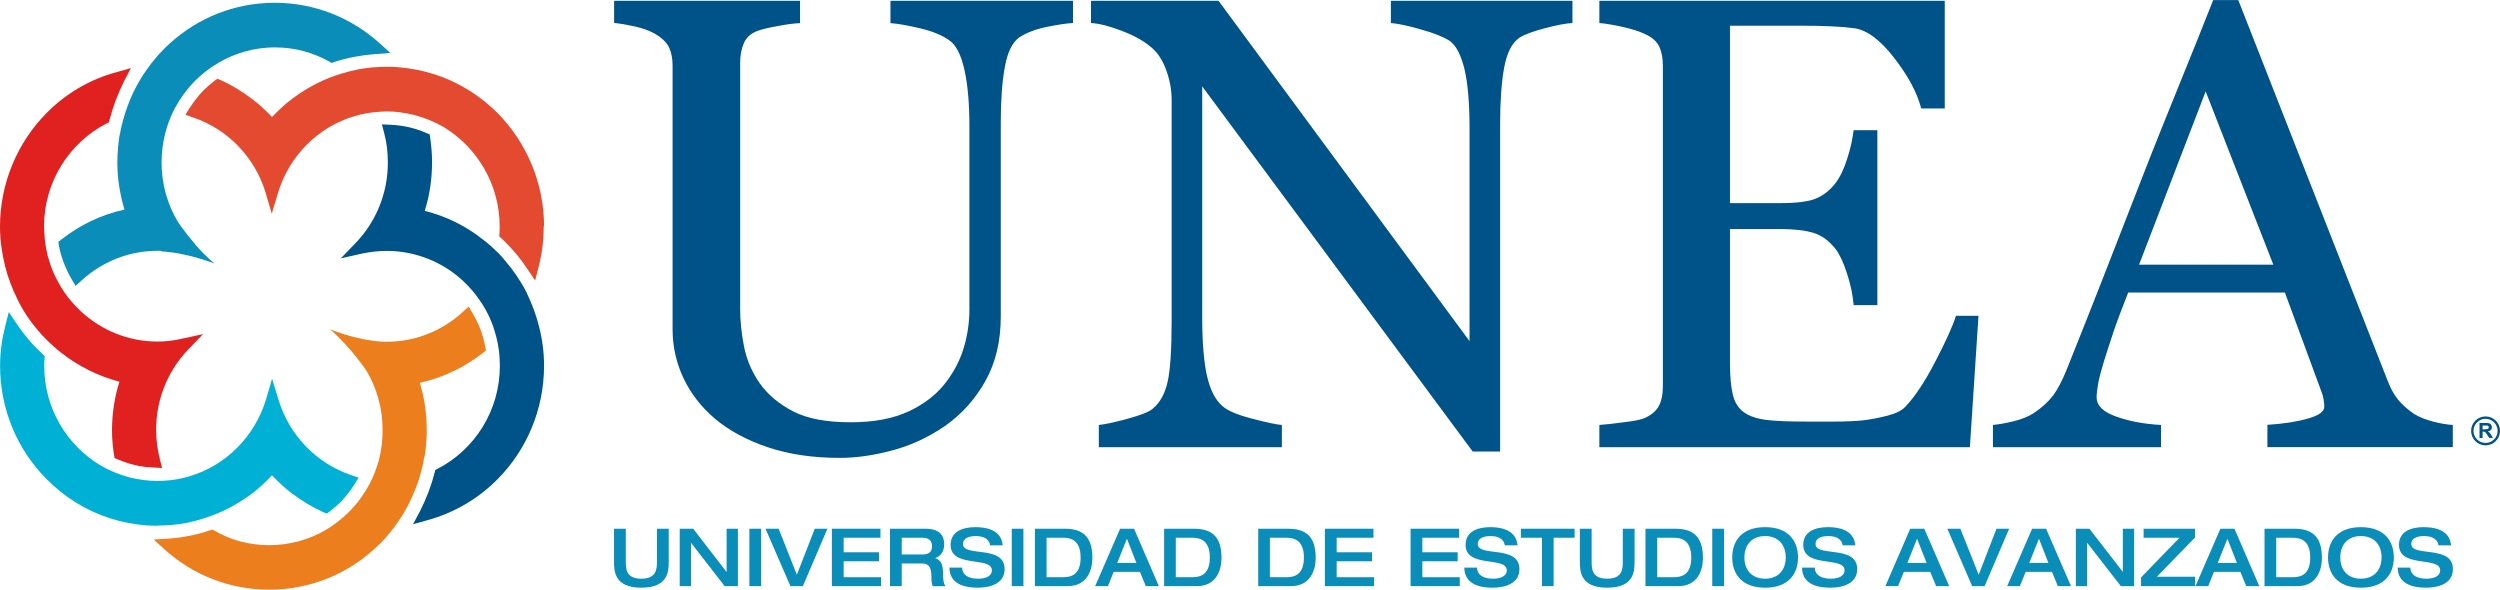<?xml version="1.0" encoding="UTF-8"?>
<svg id="Capa_2" data-name="Capa 2" xmlns="http://www.w3.org/2000/svg" viewBox="0 0 252.68 59.59">
  <defs>
    <style>
      .cls-1 {
        fill: #e12120;
      }

      .cls-1, .cls-2, .cls-3, .cls-4, .cls-5, .cls-6 {
        stroke-width: 0px;
      }

      .cls-2 {
        fill: #005388;
      }

      .cls-3 {
        fill: #0a8db9;
      }

      .cls-4 {
        fill: #e44a2f;
      }

      .cls-5 {
        fill: #00b1d5;
      }

      .cls-6 {
        fill: #ec7e1e;
      }
    </style>
  </defs>
  <g id="Capa_1-2" data-name="Capa 1">
    <g>
      <g>
        <path class="cls-3" d="m62.06,53.44h1.19v3.27c0,.81.03,1.78,1.57,1.78s1.58-.97,1.58-1.78v-3.27h1.19v3.31c0,.96-.03,2.65-2.77,2.65s-2.76-1.69-2.76-2.65v-3.31Z"/>
        <path class="cls-3" d="m68.7,53.44h1.36l3.36,4.35h.02v-4.35h1.14v5.8h-1.34l-3.38-4.36h-.02v4.36h-1.14v-5.8Z"/>
        <path class="cls-3" d="m75.74,53.44h1.19v5.8h-1.19v-5.8Z"/>
        <path class="cls-3" d="m77.37,53.44h1.33l1.84,4.65,1.81-4.65h1.28l-2.48,5.8h-1.26l-2.52-5.8Z"/>
        <path class="cls-3" d="m84.08,53.44h4.91v.91h-3.72v1.47h3.57v.91h-3.57v1.61h3.78v.9h-4.97v-5.8Z"/>
        <path class="cls-3" d="m89.95,53.44h3.58c1.44,0,1.9.67,1.9,1.58,0,.75-.4,1.23-.93,1.4h0c.67.16.82.77.82,1.58,0,.28,0,.93.24,1.25h-1.28c-.09-.16-.14-.45-.14-.88,0-.83-.11-1.42-.98-1.42h-2.02v2.29h-1.19v-5.8Zm3.24,2.6c.66,0,1.01-.2,1.01-.85,0-.6-.39-.84-1.01-.84h-2.05v1.69h2.05Z"/>
        <path class="cls-3" d="m98.59,53.28c.87,0,2.61.16,2.76,1.84h-1.28c-.04-.45-.43-.94-1.42-.94-.79,0-1.32.25-1.32.8,0,1.37,4.21.05,4.21,2.54,0,1.5-1.52,1.88-2.72,1.88-2.03,0-2.85-.82-2.86-2.03h1.28c.03.76.65,1.12,1.62,1.12.72,0,1.39-.22,1.39-.85,0-1.44-4.17-.19-4.17-2.57,0-1.29,1.12-1.79,2.5-1.79Z"/>
        <path class="cls-3" d="m102.26,53.44h1.18v5.8h-1.18v-5.8Z"/>
        <path class="cls-3" d="m104.6,53.44h3.05c2.22,0,2.76,1.3,2.76,2.96,0,1.25-.55,2.84-2.48,2.84h-3.33v-5.8Zm1.19,4.9h1.67c.86,0,1.76-.29,1.76-1.99,0-1.89-1.16-2-1.83-2h-1.61v3.99Z"/>
        <path class="cls-3" d="m113.21,53.44h1.41l2.51,5.8h-1.32l-.59-1.44h-2.66l-.58,1.44h-1.29l2.52-5.8Zm1.65,3.46l-.96-2.45-.98,2.45h1.95Z"/>
        <path class="cls-3" d="m117.65,53.44h3.05c2.22,0,2.76,1.3,2.76,2.96,0,1.25-.55,2.84-2.47,2.84h-3.33v-5.8Zm1.19,4.9h1.67c.86,0,1.77-.29,1.77-1.99,0-1.89-1.16-2-1.83-2h-1.61v3.99Z"/>
        <path class="cls-3" d="m127.17,53.44h3.05c2.22,0,2.76,1.3,2.76,2.96,0,1.25-.56,2.84-2.48,2.84h-3.33v-5.8Zm1.19,4.9h1.67c.85,0,1.76-.29,1.76-1.99,0-1.89-1.16-2-1.83-2h-1.61v3.99Z"/>
        <path class="cls-3" d="m133.92,53.44h4.9v.91h-3.72v1.47h3.57v.91h-3.57v1.61h3.78v.9h-4.97v-5.8Z"/>
        <path class="cls-3" d="m142.57,53.44h4.91v.91h-3.72v1.47h3.57v.91h-3.57v1.61h3.78v.9h-4.97v-5.8Z"/>
        <path class="cls-3" d="m150.62,53.28c.87,0,2.61.16,2.76,1.84h-1.29c-.04-.45-.43-.94-1.42-.94-.79,0-1.31.25-1.31.8,0,1.37,4.21.05,4.21,2.54,0,1.5-1.51,1.88-2.71,1.88-2.04,0-2.84-.82-2.86-2.03h1.28c.04.76.65,1.12,1.62,1.12.71,0,1.39-.22,1.39-.85,0-1.44-4.16-.19-4.16-2.57,0-1.29,1.12-1.79,2.49-1.79Z"/>
        <path class="cls-3" d="m155.84,54.35h-2.12v-.91h5.43v.91h-2.12v4.89h-1.18v-4.89Z"/>
        <path class="cls-3" d="m159.68,53.44h1.19v3.27c0,.81.03,1.78,1.57,1.78s1.58-.97,1.58-1.78v-3.27h1.19v3.31c0,.96-.03,2.65-2.77,2.65s-2.76-1.69-2.76-2.65v-3.31Z"/>
        <path class="cls-3" d="m166.31,53.44h3.04c2.22,0,2.77,1.3,2.77,2.96,0,1.25-.55,2.84-2.48,2.84h-3.33v-5.8Zm1.19,4.9h1.67c.85,0,1.77-.29,1.77-1.99,0-1.89-1.16-2-1.83-2h-1.61v3.99Z"/>
        <path class="cls-3" d="m173.06,53.44h1.19v5.8h-1.19v-5.8Z"/>
        <path class="cls-3" d="m175.08,56.34c0-1.63.93-3.06,3.32-3.06s3.33,1.43,3.33,3.06-.94,3.06-3.33,3.06-3.32-1.43-3.32-3.06Zm5.41,0c0-1.28-.77-2.16-2.09-2.16s-2.09.88-2.09,2.16.76,2.15,2.09,2.15,2.09-.88,2.09-2.15Z"/>
        <path class="cls-3" d="m184.76,53.28c.88,0,2.61.16,2.76,1.84h-1.28c-.04-.45-.44-.94-1.43-.94-.79,0-1.31.25-1.31.8,0,1.37,4.21.05,4.21,2.54,0,1.5-1.51,1.88-2.71,1.88-2.04,0-2.86-.82-2.86-2.03h1.28c.03.76.65,1.12,1.62,1.12.71,0,1.39-.22,1.39-.85,0-1.44-4.17-.19-4.17-2.57,0-1.29,1.12-1.79,2.49-1.79Z"/>
        <path class="cls-3" d="m193.08,53.44h1.41l2.52,5.8h-1.32l-.6-1.44h-2.66l-.59,1.44h-1.28l2.51-5.8Zm1.65,3.46l-.97-2.45-.98,2.45h1.94Z"/>
        <path class="cls-3" d="m196.82,53.44h1.32l1.85,4.65,1.8-4.65h1.28l-2.48,5.8h-1.26l-2.51-5.8Z"/>
        <path class="cls-3" d="m205.39,53.44h1.41l2.52,5.8h-1.33l-.59-1.44h-2.66l-.59,1.44h-1.28l2.52-5.8Zm1.65,3.46l-.96-2.45-.98,2.45h1.94Z"/>
        <path class="cls-3" d="m209.82,53.44h1.36l3.37,4.35h.01v-4.35h1.14v5.8h-1.34l-3.39-4.36h-.02v4.36h-1.14v-5.8Z"/>
        <path class="cls-3" d="m216.4,58.36l3.89-4.01h-3.63v-.91h5.19v.89l-3.85,3.96h3.87v.95h-5.47v-.88Z"/>
        <path class="cls-3" d="m224.43,53.44h1.41l2.51,5.8h-1.32l-.59-1.44h-2.67l-.58,1.44h-1.29l2.52-5.8Zm1.66,3.46l-.96-2.45-.98,2.45h1.95Z"/>
        <path class="cls-3" d="m228.87,53.44h3.05c2.22,0,2.76,1.3,2.76,2.96,0,1.25-.55,2.84-2.47,2.84h-3.33v-5.8Zm1.19,4.9h1.67c.86,0,1.77-.29,1.77-1.99,0-1.89-1.16-2-1.83-2h-1.61v3.99Z"/>
        <path class="cls-3" d="m235.3,56.34c0-1.63.93-3.06,3.32-3.06s3.33,1.43,3.33,3.06-.93,3.06-3.33,3.06-3.32-1.43-3.32-3.06Zm5.41,0c0-1.28-.75-2.16-2.09-2.16s-2.08.88-2.08,2.16.75,2.15,2.08,2.15,2.09-.88,2.09-2.15Z"/>
        <path class="cls-3" d="m244.97,53.28c.87,0,2.61.16,2.77,1.84h-1.28c-.04-.45-.44-.94-1.44-.94-.78,0-1.31.25-1.31.8,0,1.37,4.21.05,4.21,2.54,0,1.5-1.51,1.88-2.71,1.88-2.04,0-2.85-.82-2.87-2.03h1.27c.04.76.66,1.12,1.63,1.12.72,0,1.39-.22,1.39-.85,0-1.44-4.16-.19-4.16-2.57,0-1.29,1.11-1.79,2.49-1.79Z"/>
      </g>
      <g>
        <path class="cls-2" d="m108.46,2.33c-.6.02-1.47.15-2.61.38-1.15.23-2.08.59-2.8,1.05-.72.49-1.22,1.5-1.49,3.02-.28,1.53-.41,3.4-.41,5.6v19.62c0,2.5-.52,4.67-1.56,6.52-1.03,1.84-2.4,3.36-4.1,4.55-1.67,1.14-3.44,1.96-5.29,2.45-1.86.5-3.63.76-5.33.76-2.71,0-5.13-.36-7.25-1.07-2.12-.71-3.9-1.67-5.35-2.88-1.42-1.21-2.48-2.59-3.21-4.15-.72-1.55-1.08-3.18-1.08-4.87V6.63c0-.74-.13-1.36-.37-1.86-.24-.5-.73-.96-1.47-1.39-.53-.29-1.21-.54-2.04-.72-.82-.18-1.5-.29-2.03-.34V.08h18.79v2.26c-.59.02-1.35.12-2.24.29-.91.16-1.57.32-1.99.47-.73.26-1.21.68-1.45,1.27-.25.6-.37,1.25-.37,1.93v24.92c0,1.21.13,2.47.39,3.8.26,1.33.79,2.56,1.57,3.7.83,1.16,1.95,2.11,3.38,2.85,1.42.74,3.36,1.11,5.84,1.11,2.33,0,4.28-.37,5.87-1.11,1.57-.74,2.82-1.71,3.74-2.92.87-1.14,1.48-2.35,1.84-3.6.36-1.24.54-2.51.54-3.77V12.79c0-2.35-.17-4.27-.51-5.77-.34-1.49-.84-2.47-1.5-2.93-.74-.53-1.75-.95-3.03-1.24-1.28-.3-2.26-.47-2.94-.51V.08h18.45v2.26Z"/>
        <path class="cls-2" d="m158.93,2.33c-.6.02-1.51.19-2.74.51-1.23.32-2.1.64-2.63.98-.76.53-1.27,1.55-1.54,3.06-.27,1.5-.4,3.41-.4,5.73v33.03h-2.77l-27.34-36.91v23.28c0,2.61.17,4.61.49,6.01.33,1.4.83,2.39,1.51,2.98.48.47,1.49.91,3.02,1.31,1.52.4,2.53.61,3.03.64v2.25h-18.5v-2.25c.56-.05,1.53-.25,2.88-.62,1.36-.37,2.21-.71,2.54-1,.74-.6,1.26-1.51,1.53-2.73.28-1.21.41-3.3.41-6.24V10.13c0-.98-.16-1.95-.51-2.93-.33-.97-.8-1.73-1.37-2.26-.76-.7-1.79-1.3-3.1-1.8-1.31-.51-2.36-.77-3.17-.81V.08h12.89l25.37,34.4V13.02c0-2.62-.18-4.65-.52-6.06-.34-1.4-.83-2.34-1.46-2.81-.6-.4-1.56-.79-2.91-1.17-1.35-.39-2.37-.6-3.06-.65V.08h18.35v2.26Z"/>
        <path class="cls-2" d="m199.97,31.91l-.87,13.29h-37.45v-2.25c.64-.05,1.48-.13,2.54-.28,1.06-.13,1.75-.27,2.07-.43.68-.31,1.15-.73,1.42-1.24.26-.51.39-1.15.39-1.93V6.63c0-.7-.11-1.33-.34-1.86-.24-.55-.72-.99-1.47-1.33-.57-.27-1.34-.52-2.3-.73-.96-.21-1.74-.34-2.31-.38V.08h34.91v10.88h-2.38c-.42-1.61-1.34-3.33-2.75-5.13-1.41-1.82-2.75-2.8-4.03-2.98-.66-.09-1.44-.15-2.34-.19-.92-.05-1.96-.06-3.12-.06h-7.09v17.93h5.09c1.63,0,2.82-.15,3.57-.45.76-.31,1.42-.82,1.99-1.55.47-.61.87-1.44,1.19-2.46.34-1.04.55-2,.66-2.91h2.4v17.68h-2.4c-.08-1.02-.31-2.09-.68-3.23-.37-1.14-.77-1.96-1.16-2.46-.65-.83-1.4-1.36-2.24-1.62-.84-.25-1.95-.38-3.33-.38h-5.09v13.53c0,1.36.1,2.42.29,3.21.19.79.56,1.38,1.11,1.77.55.4,1.31.66,2.26.78.95.12,2.31.17,4.07.17h2.77c1.14,0,2.11-.04,2.9-.12.79-.09,1.63-.25,2.49-.47.86-.22,1.47-.52,1.83-.9.97-1.02,2-2.56,3.06-4.63,1.08-2.07,1.76-3.59,2.06-4.57h2.29Z"/>
        <path class="cls-2" d="m247.92,45.19h-18.75v-2.25c1.65-.11,3.02-.32,4.11-.64,1.1-.31,1.64-.71,1.64-1.18,0-.19-.02-.42-.06-.7-.04-.28-.11-.52-.19-.73l-3.73-10.12h-15.84c-.59,1.5-1.08,2.78-1.46,3.89-.36,1.1-.7,2.12-.99,3.06-.28.91-.47,1.65-.58,2.22-.1.58-.16,1.04-.16,1.41,0,.84.66,1.5,2,1.96,1.33.48,2.84.75,4.51.84v2.25h-16.99v-2.25c.55-.05,1.25-.17,2.07-.37.83-.2,1.5-.47,2.03-.81.84-.56,1.5-1.17,1.98-1.79.46-.63.92-1.5,1.36-2.59,2.27-5.66,4.76-12.01,7.5-19.08,2.74-7.06,5.17-12.79,7.32-18.3h2.54l15.05,38.36c.31.83.67,1.5,1.08,2,.41.51.97,1.01,1.67,1.49.5.3,1.13.55,1.92.76.78.2,1.43.3,1.96.33v2.25Zm-18.15-18.44l-6.84-17.51-6.73,17.51h13.56Z"/>
      </g>
      <g>
        <path class="cls-5" d="m15.89,53.12h.03c1,0,1.97-.09,2.94-.27,1.06-.22,2.11-.55,3.12-.96,1.25-.52,2.4-1.2,3.49-2,.71-.55,1.4-1.18,2.02-1.85.64.68,1.31,1.3,2.04,1.85.97.73,2.04,1.37,3.15,1.88l.36.14.31-.23c.38-.3.74-.62,1.08-.93.51-.55.97-1.14,1.37-1.75l.44-.72-.8-.28c-3.48-1.19-6.22-4.03-7.3-7.63l-.64-2.09-.61,2.09c-1.13,3.72-4.04,6.68-7.74,7.77-.83.25-1.71.41-2.61.45-.21,0-.41.02-.6.02-.98,0-1.91-.13-2.81-.35-1.04-.27-2.03-.68-2.94-1.2-3.41-2.03-5.72-5.78-5.72-10.07,0-.24,0-.46.03-.68l.02-.32-.23-.21c-.19-.19-.36-.35-.52-.52h-.02c-.75-.76-1.44-1.6-2.05-2.51l-.81-1.22-.36,1.43c-.33,1.28-.52,2.63-.52,4.03h0c0,4.46,1.8,8.52,4.68,11.41,1.78,1.82,3.99,3.21,6.48,4,1.15.37,2.36.6,3.6.7.37.02.75.04,1.13.04"/>
        <path class="cls-1" d="m1.75,30.23l.57-.3-.57.3c.58,1.2,1.33,2.3,2.18,3.27.25.3.48.56.75.81.47.48.99.94,1.53,1.36,1.7,1.34,3.71,2.34,5.86,2.91-.48,1.52-.74,3.14-.75,4.86h0c0,.86.07,1.68.2,2.5l.06.36.33.13c1.12.48,2.31.79,3.59.82l.88.05-.22-.88c-.24-.93-.38-1.94-.38-2.99,0-3.14,1.23-5.99,3.21-8.07l1.53-1.59-2.12.46c-.8.19-1.63.29-2.48.29-2.99,0-5.66-1.15-7.7-3.01-.63-.6-1.21-1.23-1.71-1.96-.61-.91-1.13-1.91-1.47-2.97-.32-.95-.51-1.97-.56-3.01,0-.21-.03-.46-.03-.69,0-4.51,2.57-8.46,6.28-10.38l.28-.14.07-.28c.35-1.34.84-2.63,1.45-3.85l.7-1.35-1.44.41c-2.74.73-5.19,2.2-7.12,4.17C1.8,14.38.01,18.44,0,22.89h0c0,1.4.2,2.75.52,4.04.3,1.16.72,2.27,1.24,3.31"/>
        <path class="cls-3" d="m12.08,13.69c-.13.9-.22,1.8-.22,2.71v.03c0,1.65.27,3.25.72,4.75-2.38.53-4.53,1.57-6.35,3.01l-.33.25.05.4c.25,1.22.69,2.35,1.28,3.36l.41.7.6-.55c2.04-1.86,4.71-3,7.7-3,.12,0,.25,0,.39.02l-.03.04c2.7.14,5.37,1.23,5.37,1.23-.75-.65-1.42-1.32-1.97-1.96h.02c-.06-.07-.11-.12-.15-.18-1.01-1.17-1.61-2.11-1.61-2.11h0c-1.03-1.73-1.63-3.78-1.63-5.96,0-1.04.14-2.05.38-2.99.22-.88.55-1.7.95-2.48.54-1.01,1.21-1.92,2-2.74.73-.73,1.55-1.38,2.45-1.89,1.68-.98,3.62-1.54,5.67-1.54s3.87.53,5.5,1.43l.23.15.28-.11c1.31-.42,2.68-.68,4.11-.79l1.56-.11-1.17-1.06C35.48,1.79,31.77.28,27.78.28h-.02c-4.04,0-7.74,1.53-10.54,4.06-.25.21-.47.43-.69.66-.63.63-1.18,1.31-1.7,2.04-.77,1.08-1.41,2.29-1.89,3.56-.38,1-.66,2.04-.85,3.09"/>
        <path class="cls-4" d="m54.99,22.89c0-4.44-1.8-8.5-4.66-11.42-1.79-1.81-4.01-3.2-6.49-3.98-1.15-.37-2.36-.6-3.62-.7-.38-.04-.75-.04-1.14-.04h0c-1.02,0-1.99.09-2.93.27-1.08.23-2.14.54-3.13.95-1.25.53-2.42,1.21-3.5,2.02-.73.54-1.39,1.18-2.03,1.84-.62-.67-1.31-1.3-2.03-1.84-.98-.74-2.03-1.39-3.14-1.89l-.35-.14-.32.23c-.38.29-.74.62-1.08.94-.52.54-.98,1.14-1.38,1.75l-.45.72.8.28c3.48,1.18,6.24,4.03,7.31,7.61l.62,2.11.63-2.11c1.12-3.71,4.04-6.67,7.73-7.75.83-.25,1.71-.41,2.62-.45.21,0,.4-.03.61-.03.96,0,1.9.14,2.79.36,1.04.27,2.04.68,2.96,1.2,3.39,2.05,5.69,5.78,5.69,10.07,0,.22,0,.48-.02.69l-.02.31.23.21c.2.18.35.34.52.51h.02v.02c.75.76,1.44,1.6,2.05,2.52l.81,1.2.36-1.43c.33-1.27.5-2.59.5-3.97v-.08h0Z"/>
        <path class="cls-2" d="m53.26,29.63c-.6-1.18-1.35-2.29-2.19-3.26-.23-.29-.48-.57-.73-.82-.48-.47-.99-.94-1.54-1.35-1.72-1.36-3.69-2.34-5.87-2.89.48-1.51.73-3.14.74-4.82v-.09c0-.83-.07-1.65-.19-2.47l-.05-.35-.35-.14c-1.09-.49-2.31-.77-3.59-.83l-.89-.04.23.88c.26.95.37,1.96.37,2.99,0,3.14-1.23,6-3.21,8.07l-1.54,1.6,2.14-.48c.82-.17,1.64-.27,2.5-.27,2.95,0,5.65,1.14,7.68,3,.63.59,1.21,1.24,1.7,1.97.63.89,1.14,1.9,1.47,2.96.31.95.52,1.96.56,3.02.01.22.02.45.02.68,0,4.53-2.55,8.45-6.27,10.38l-.25.13-.08.29c-.34,1.36-.84,2.62-1.45,3.84l-.72,1.35,1.44-.4c2.74-.75,5.19-2.2,7.14-4.19,2.86-2.89,4.64-6.93,4.66-11.36v-.04h0v-.02c0-1.39-.18-2.73-.52-4.02-.29-1.16-.71-2.26-1.22-3.32"/>
        <path class="cls-6" d="m42.91,46.17c.14-.88.22-1.75.22-2.66v-.06c0-1.66-.24-3.27-.7-4.76,2.36-.52,4.52-1.57,6.36-3.01l.33-.26-.08-.39c-.22-1.22-.66-2.35-1.27-3.36l-.4-.68-.6.54c-2.03,1.87-4.72,3.01-7.68,3.01-.38,0-.75-.03-1.13-.06-.6-.08-1.2-.18-1.75-.31-.09-.03-.19-.05-.28-.07h0c-1.5-.36-2.57-.82-2.57-.82,2.26,2,3.71,4.24,3.71,4.24h0c1.02,1.73,1.6,3.78,1.6,5.95,0,1.04-.13,2.05-.36,2.98-.25.88-.55,1.7-.96,2.47-.54,1.01-1.21,1.93-1.99,2.73-.74.75-1.58,1.4-2.46,1.93-1.67.96-3.61,1.52-5.69,1.52s-3.86-.52-5.5-1.44l-.24-.14-.28.09c-1.3.44-2.68.72-4.09.82l-1.57.1,1.18,1.07c2.79,2.49,6.47,4,10.48,4h.04c4.03,0,7.75-1.53,10.53-4.05.24-.21.49-.44.71-.65.61-.64,1.17-1.31,1.69-2.05.77-1.1,1.39-2.29,1.88-3.56.39-.99.66-2.02.84-3.1"/>
      </g>
      <path id="_8" data-name="8" class="cls-2" d="m251.22,42.09c-.81,0-1.46.65-1.46,1.46s.65,1.46,1.46,1.46,1.46-.65,1.46-1.46-.65-1.46-1.46-1.46Zm0,2.68c-.67,0-1.22-.55-1.22-1.22,0-.67.55-1.22,1.22-1.22.67,0,1.22.55,1.22,1.22,0,.68-.55,1.22-1.22,1.22Zm.4-1.04s-.1-.09-.16-.13c.13-.02.23-.07.3-.14.07-.07.1-.17.1-.28,0-.09-.02-.17-.07-.24-.05-.07-.1-.12-.18-.15-.07-.03-.19-.04-.35-.04h-.65v1.52h.31v-.64h.06c.07,0,.12,0,.15.02.03.01.06.03.09.06.03.03.08.11.16.22l.22.33h.37l-.18-.3c-.07-.12-.13-.2-.18-.25Zm-.47-.33h-.23v-.39h.24c.13,0,.2,0,.22,0,.05,0,.09.03.12.06.03.03.04.07.04.12,0,.04-.01.08-.03.11-.02.03-.05.05-.09.06-.04.01-.13.02-.28.02Z"/>
    </g>
  </g>
</svg>